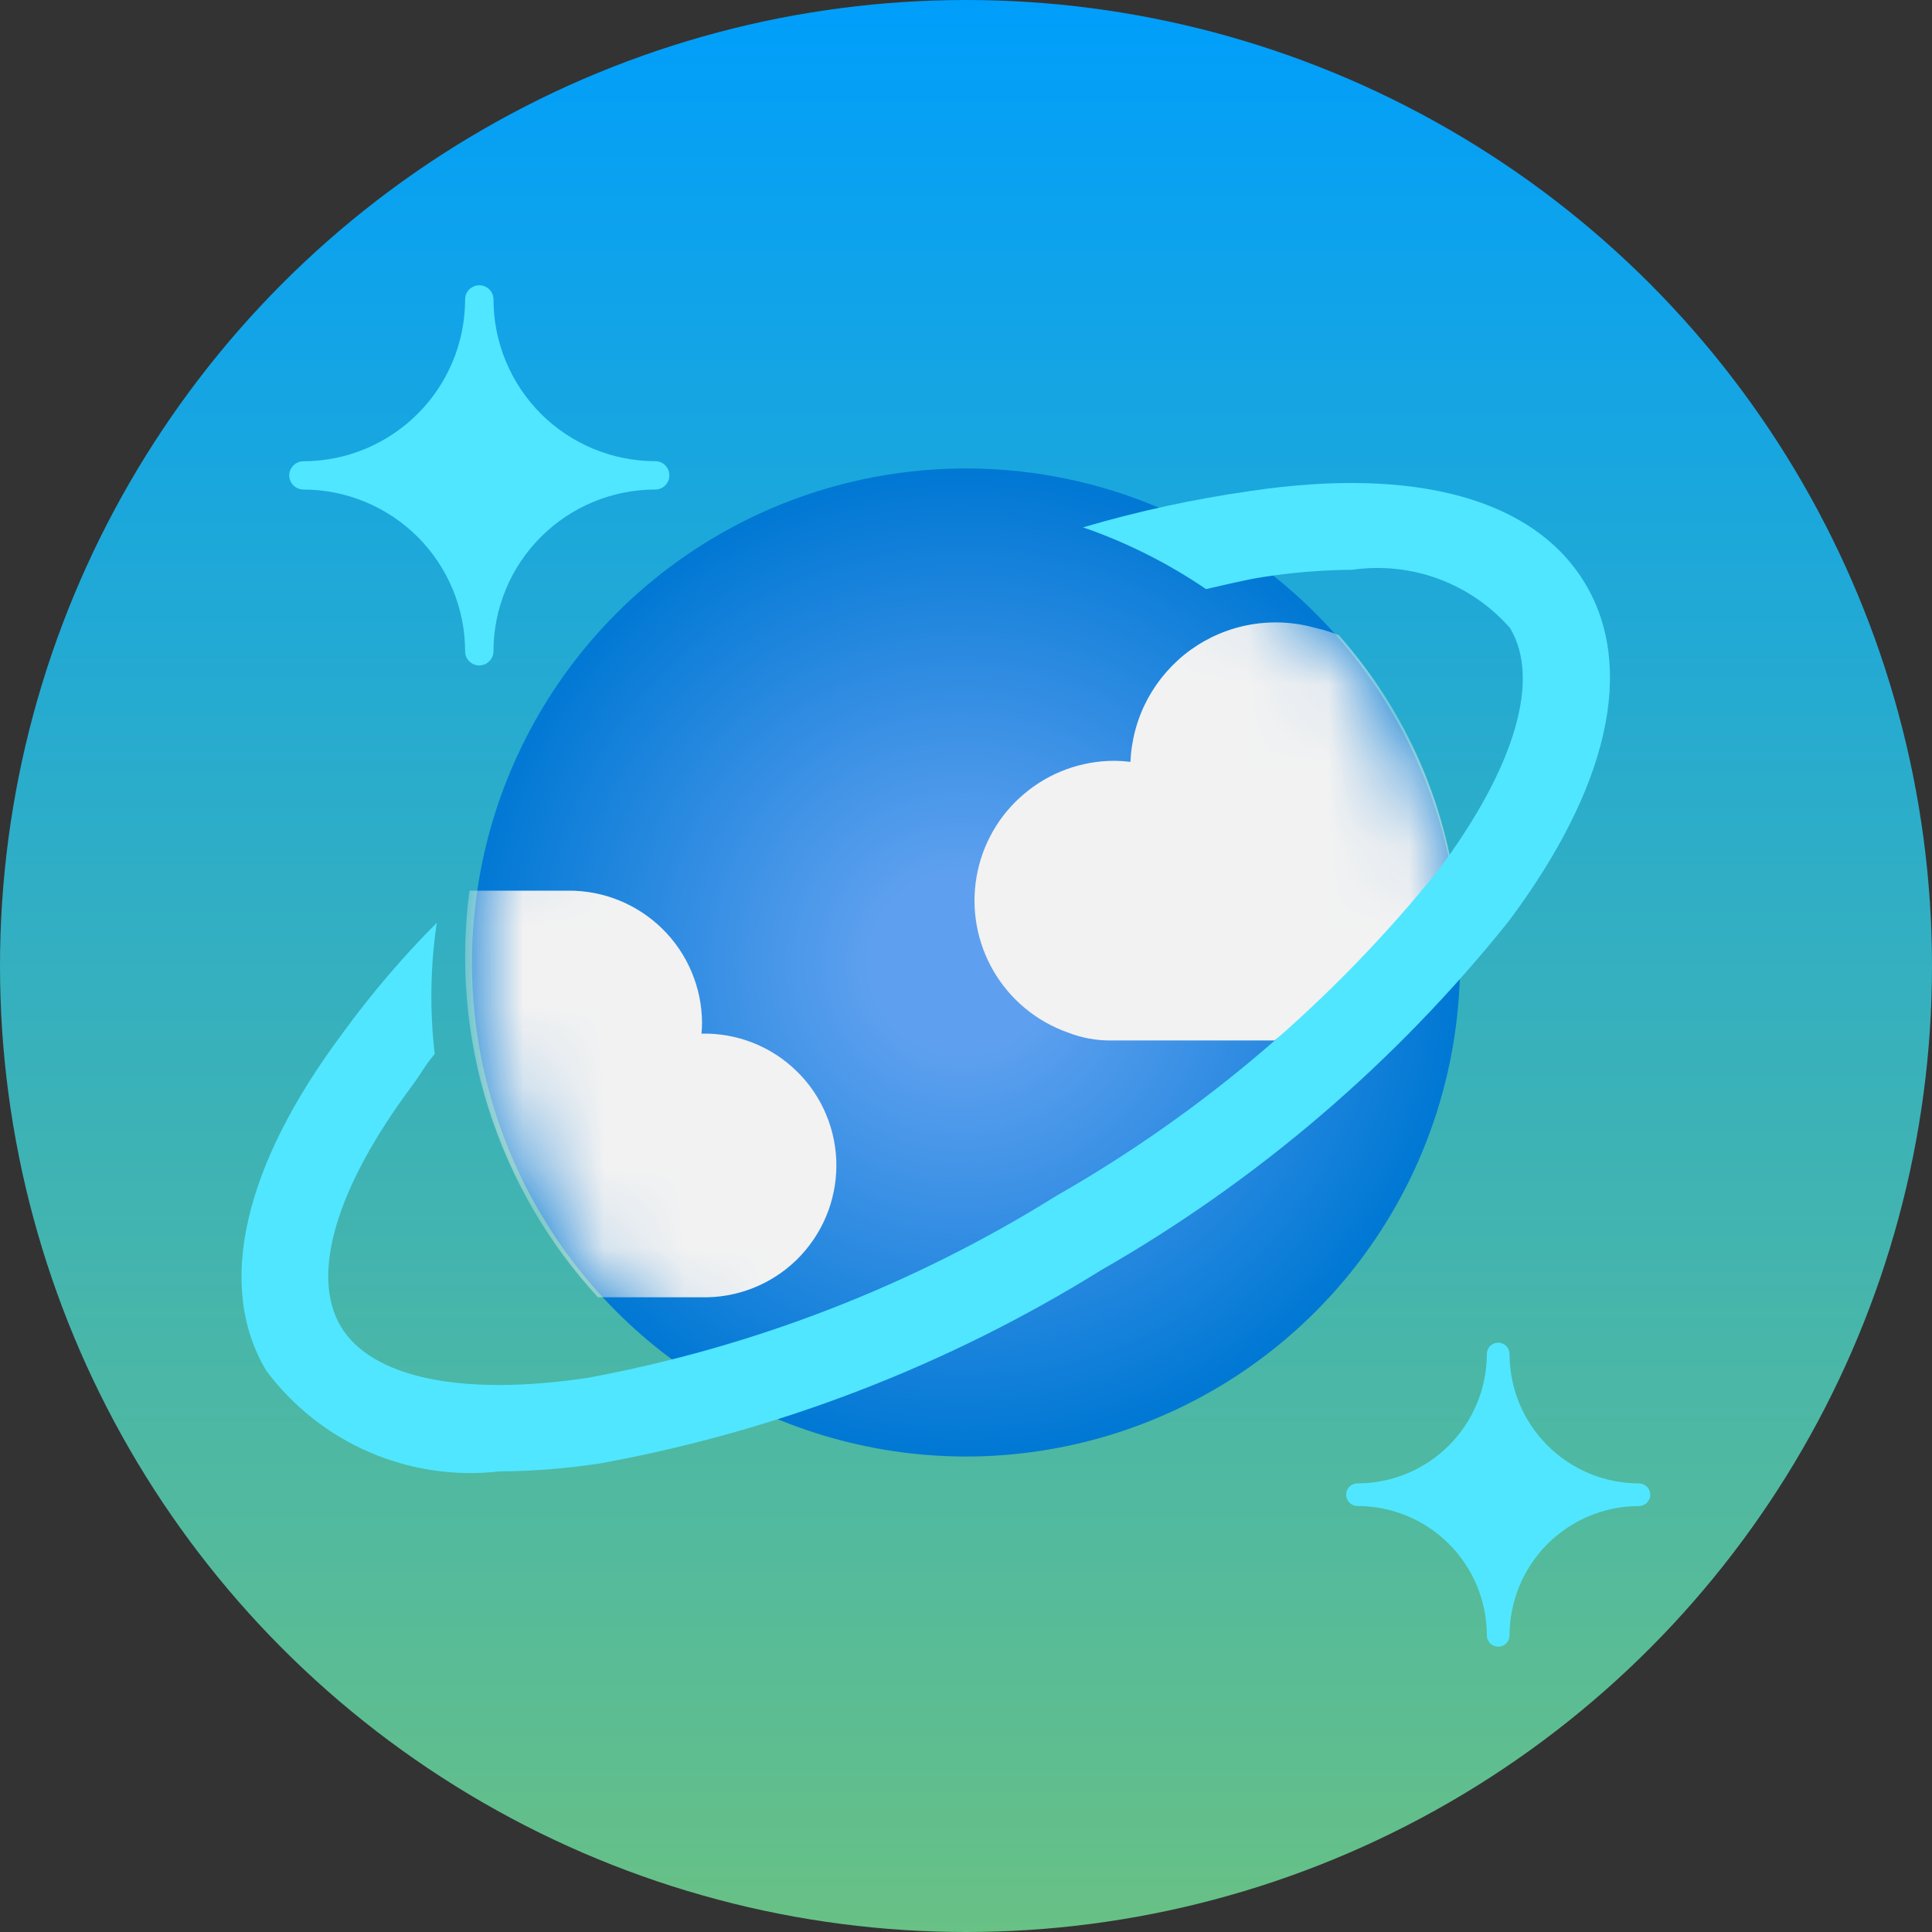 <svg width="24" height="24" viewBox="0 0 24 24" fill="none" xmlns="http://www.w3.org/2000/svg">
<rect x="0" y="0" width="24" height="24" fill="#333333" stroke="none"/>
<circle cx="12" cy="12" r="12" fill="url(#paint0_linear_7_55)"/>
<path d="M17.969 10.53C18.251 11.711 18.177 12.948 17.755 14.087C17.334 15.225 16.584 16.213 15.602 16.925C14.619 17.637 13.447 18.042 12.234 18.089C11.021 18.135 9.822 17.82 8.788 17.185C7.753 16.55 6.931 15.622 6.424 14.519C5.917 13.416 5.748 12.188 5.94 10.989C6.131 9.791 6.673 8.676 7.498 7.785C8.323 6.895 9.393 6.269 10.574 5.987C12.157 5.609 13.825 5.875 15.212 6.727C16.599 7.579 17.591 8.947 17.969 10.53Z" fill="url(#paint1_radial_7_55)"/>
<mask id="mask0_7_55" style="mask-type:luminance" maskUnits="userSpaceOnUse" x="5" y="5" width="14" height="14">
<path d="M17.969 10.53C18.251 11.711 18.177 12.948 17.755 14.087C17.334 15.225 16.584 16.213 15.602 16.925C14.619 17.637 13.447 18.042 12.234 18.089C11.021 18.135 9.822 17.82 8.788 17.185C7.753 16.55 6.931 15.622 6.424 14.519C5.917 13.416 5.748 12.188 5.94 10.989C6.131 9.791 6.673 8.676 7.498 7.785C8.323 6.895 9.393 6.269 10.574 5.987C12.157 5.609 13.825 5.875 15.212 6.727C16.599 7.579 17.591 8.947 17.969 10.53Z" fill="white"/>
</mask>
<g mask="url(#mask0_7_55)">
<path d="M8.709 16.115C8.927 16.121 9.145 16.083 9.348 16.003C9.552 15.924 9.737 15.804 9.894 15.652C10.05 15.499 10.175 15.317 10.26 15.116C10.345 14.915 10.389 14.699 10.39 14.48C10.39 14.262 10.347 14.045 10.262 13.844C10.178 13.642 10.054 13.46 9.897 13.307C9.741 13.154 9.556 13.034 9.353 12.954C9.15 12.874 8.932 12.835 8.714 12.84C8.719 12.793 8.721 12.747 8.721 12.7C8.717 12.263 8.54 11.845 8.229 11.539C7.917 11.232 7.497 11.061 7.06 11.064H5.832C5.712 11.971 5.792 12.894 6.068 13.767C6.344 14.64 6.807 15.441 7.427 16.115H8.709Z" fill="#F2F2F2"/>
<path d="M18.045 10.815C18.045 10.8 18.045 10.785 18.038 10.771C17.84 9.701 17.354 8.705 16.632 7.891C16.538 7.853 16.442 7.823 16.343 7.801C16.08 7.726 15.804 7.712 15.535 7.759C15.265 7.806 15.011 7.914 14.789 8.074C14.568 8.234 14.386 8.443 14.256 8.683C14.127 8.924 14.054 9.191 14.043 9.464C13.976 9.456 13.91 9.452 13.843 9.451C13.433 9.451 13.037 9.596 12.724 9.86C12.41 10.123 12.2 10.49 12.131 10.893C12.061 11.297 12.137 11.712 12.344 12.066C12.551 12.419 12.876 12.688 13.262 12.825C13.434 12.893 13.618 12.927 13.803 12.925H15.833C16.648 12.308 17.39 11.6 18.045 10.815Z" fill="#F2F2F2"/>
</g>
<path d="M5.954 8.266C5.931 8.266 5.908 8.262 5.887 8.253C5.865 8.244 5.846 8.231 5.829 8.215C5.813 8.198 5.8 8.179 5.791 8.158C5.782 8.136 5.778 8.113 5.778 8.09C5.777 7.557 5.565 7.047 5.189 6.67C4.812 6.294 4.302 6.082 3.769 6.081C3.723 6.081 3.678 6.063 3.645 6.03C3.612 5.997 3.593 5.953 3.593 5.906C3.593 5.859 3.612 5.815 3.645 5.782C3.678 5.749 3.722 5.73 3.769 5.73C4.302 5.729 4.812 5.517 5.189 5.14C5.566 4.764 5.777 4.253 5.778 3.72C5.778 3.697 5.782 3.674 5.791 3.652C5.8 3.631 5.813 3.612 5.829 3.595C5.846 3.579 5.865 3.566 5.887 3.557C5.908 3.548 5.931 3.544 5.954 3.544C5.977 3.544 6 3.548 6.022 3.557C6.043 3.566 6.062 3.579 6.079 3.595C6.095 3.612 6.108 3.631 6.117 3.652C6.126 3.674 6.13 3.697 6.13 3.72C6.131 4.253 6.343 4.763 6.719 5.14C7.096 5.516 7.606 5.728 8.139 5.729C8.162 5.729 8.185 5.733 8.207 5.742C8.228 5.751 8.247 5.764 8.264 5.78C8.28 5.797 8.293 5.816 8.302 5.838C8.311 5.859 8.315 5.882 8.315 5.905C8.315 5.928 8.311 5.951 8.302 5.973C8.293 5.994 8.28 6.013 8.264 6.03C8.247 6.046 8.228 6.059 8.207 6.068C8.185 6.077 8.162 6.081 8.139 6.081C7.606 6.082 7.096 6.293 6.719 6.67C6.342 7.047 6.131 7.557 6.13 8.09C6.13 8.137 6.111 8.181 6.078 8.214C6.045 8.247 6.001 8.266 5.954 8.266Z" fill="#50E6FF"/>
<path d="M18.611 20.456C18.574 20.456 18.538 20.441 18.511 20.415C18.485 20.388 18.47 20.352 18.47 20.315C18.47 19.889 18.3 19.48 17.999 19.179C17.698 18.878 17.289 18.709 16.863 18.708C16.826 18.708 16.79 18.693 16.764 18.667C16.737 18.641 16.722 18.605 16.722 18.568C16.722 18.531 16.737 18.495 16.763 18.468C16.79 18.442 16.826 18.427 16.863 18.427C17.289 18.427 17.698 18.257 17.999 17.956C18.3 17.655 18.47 17.246 18.47 16.82C18.47 16.783 18.485 16.747 18.511 16.72C18.538 16.694 18.574 16.679 18.611 16.679C18.648 16.679 18.684 16.694 18.711 16.72C18.737 16.747 18.752 16.783 18.752 16.82C18.752 17.246 18.922 17.655 19.223 17.956C19.524 18.257 19.933 18.427 20.359 18.427C20.396 18.427 20.432 18.442 20.459 18.468C20.485 18.495 20.5 18.531 20.5 18.568C20.5 18.605 20.485 18.641 20.459 18.668C20.432 18.694 20.396 18.709 20.359 18.709C19.933 18.709 19.525 18.879 19.223 19.18C18.922 19.482 18.753 19.89 18.752 20.316C18.752 20.353 18.737 20.389 18.71 20.415C18.684 20.441 18.648 20.456 18.611 20.456Z" fill="#50E6FF"/>
<path d="M19.691 7.248C19.062 6.201 17.591 5.793 15.536 6.099C14.832 6.199 14.136 6.35 13.454 6.551C13.995 6.738 14.509 6.996 14.982 7.318C15.223 7.265 15.465 7.202 15.697 7.167C16.062 7.11 16.431 7.081 16.8 7.078C17.161 7.026 17.529 7.065 17.872 7.192C18.214 7.318 18.519 7.529 18.759 7.803C19.142 8.441 18.819 9.532 17.873 10.803C16.558 12.44 14.947 13.814 13.124 14.854C11.342 15.966 9.366 16.734 7.3 17.116C5.736 17.35 4.618 17.116 4.235 16.48C3.852 15.844 4.175 14.75 5.121 13.485C5.238 13.328 5.267 13.251 5.4 13.093C5.337 12.551 5.346 12.003 5.426 11.463C5.001 11.889 4.61 12.348 4.256 12.835C3.017 14.492 2.681 15.982 3.309 17.029C3.641 17.473 4.083 17.822 4.592 18.041C5.101 18.26 5.659 18.342 6.209 18.278C6.628 18.276 7.046 18.242 7.46 18.178C9.665 17.776 11.775 16.961 13.679 15.778C15.623 14.665 17.34 13.196 18.74 11.446C19.983 9.785 20.319 8.296 19.691 7.248Z" fill="#50E6FF"/>
<defs>
<linearGradient id="paint0_linear_7_55" x1="12" y1="0" x2="12" y2="24" gradientUnits="userSpaceOnUse">
<stop stop-color="#009EFB"/>
<stop offset="1" stop-color="#68C185"/>
</linearGradient>
<radialGradient id="paint1_radial_7_55" cx="0" cy="0" r="1" gradientUnits="userSpaceOnUse" gradientTransform="translate(11.953 11.954) scale(6.168 6.115)">
<stop offset="0.183" stop-color="#5EA0EF"/>
<stop offset="1" stop-color="#0078D4"/>
</radialGradient>
</defs>
</svg>
